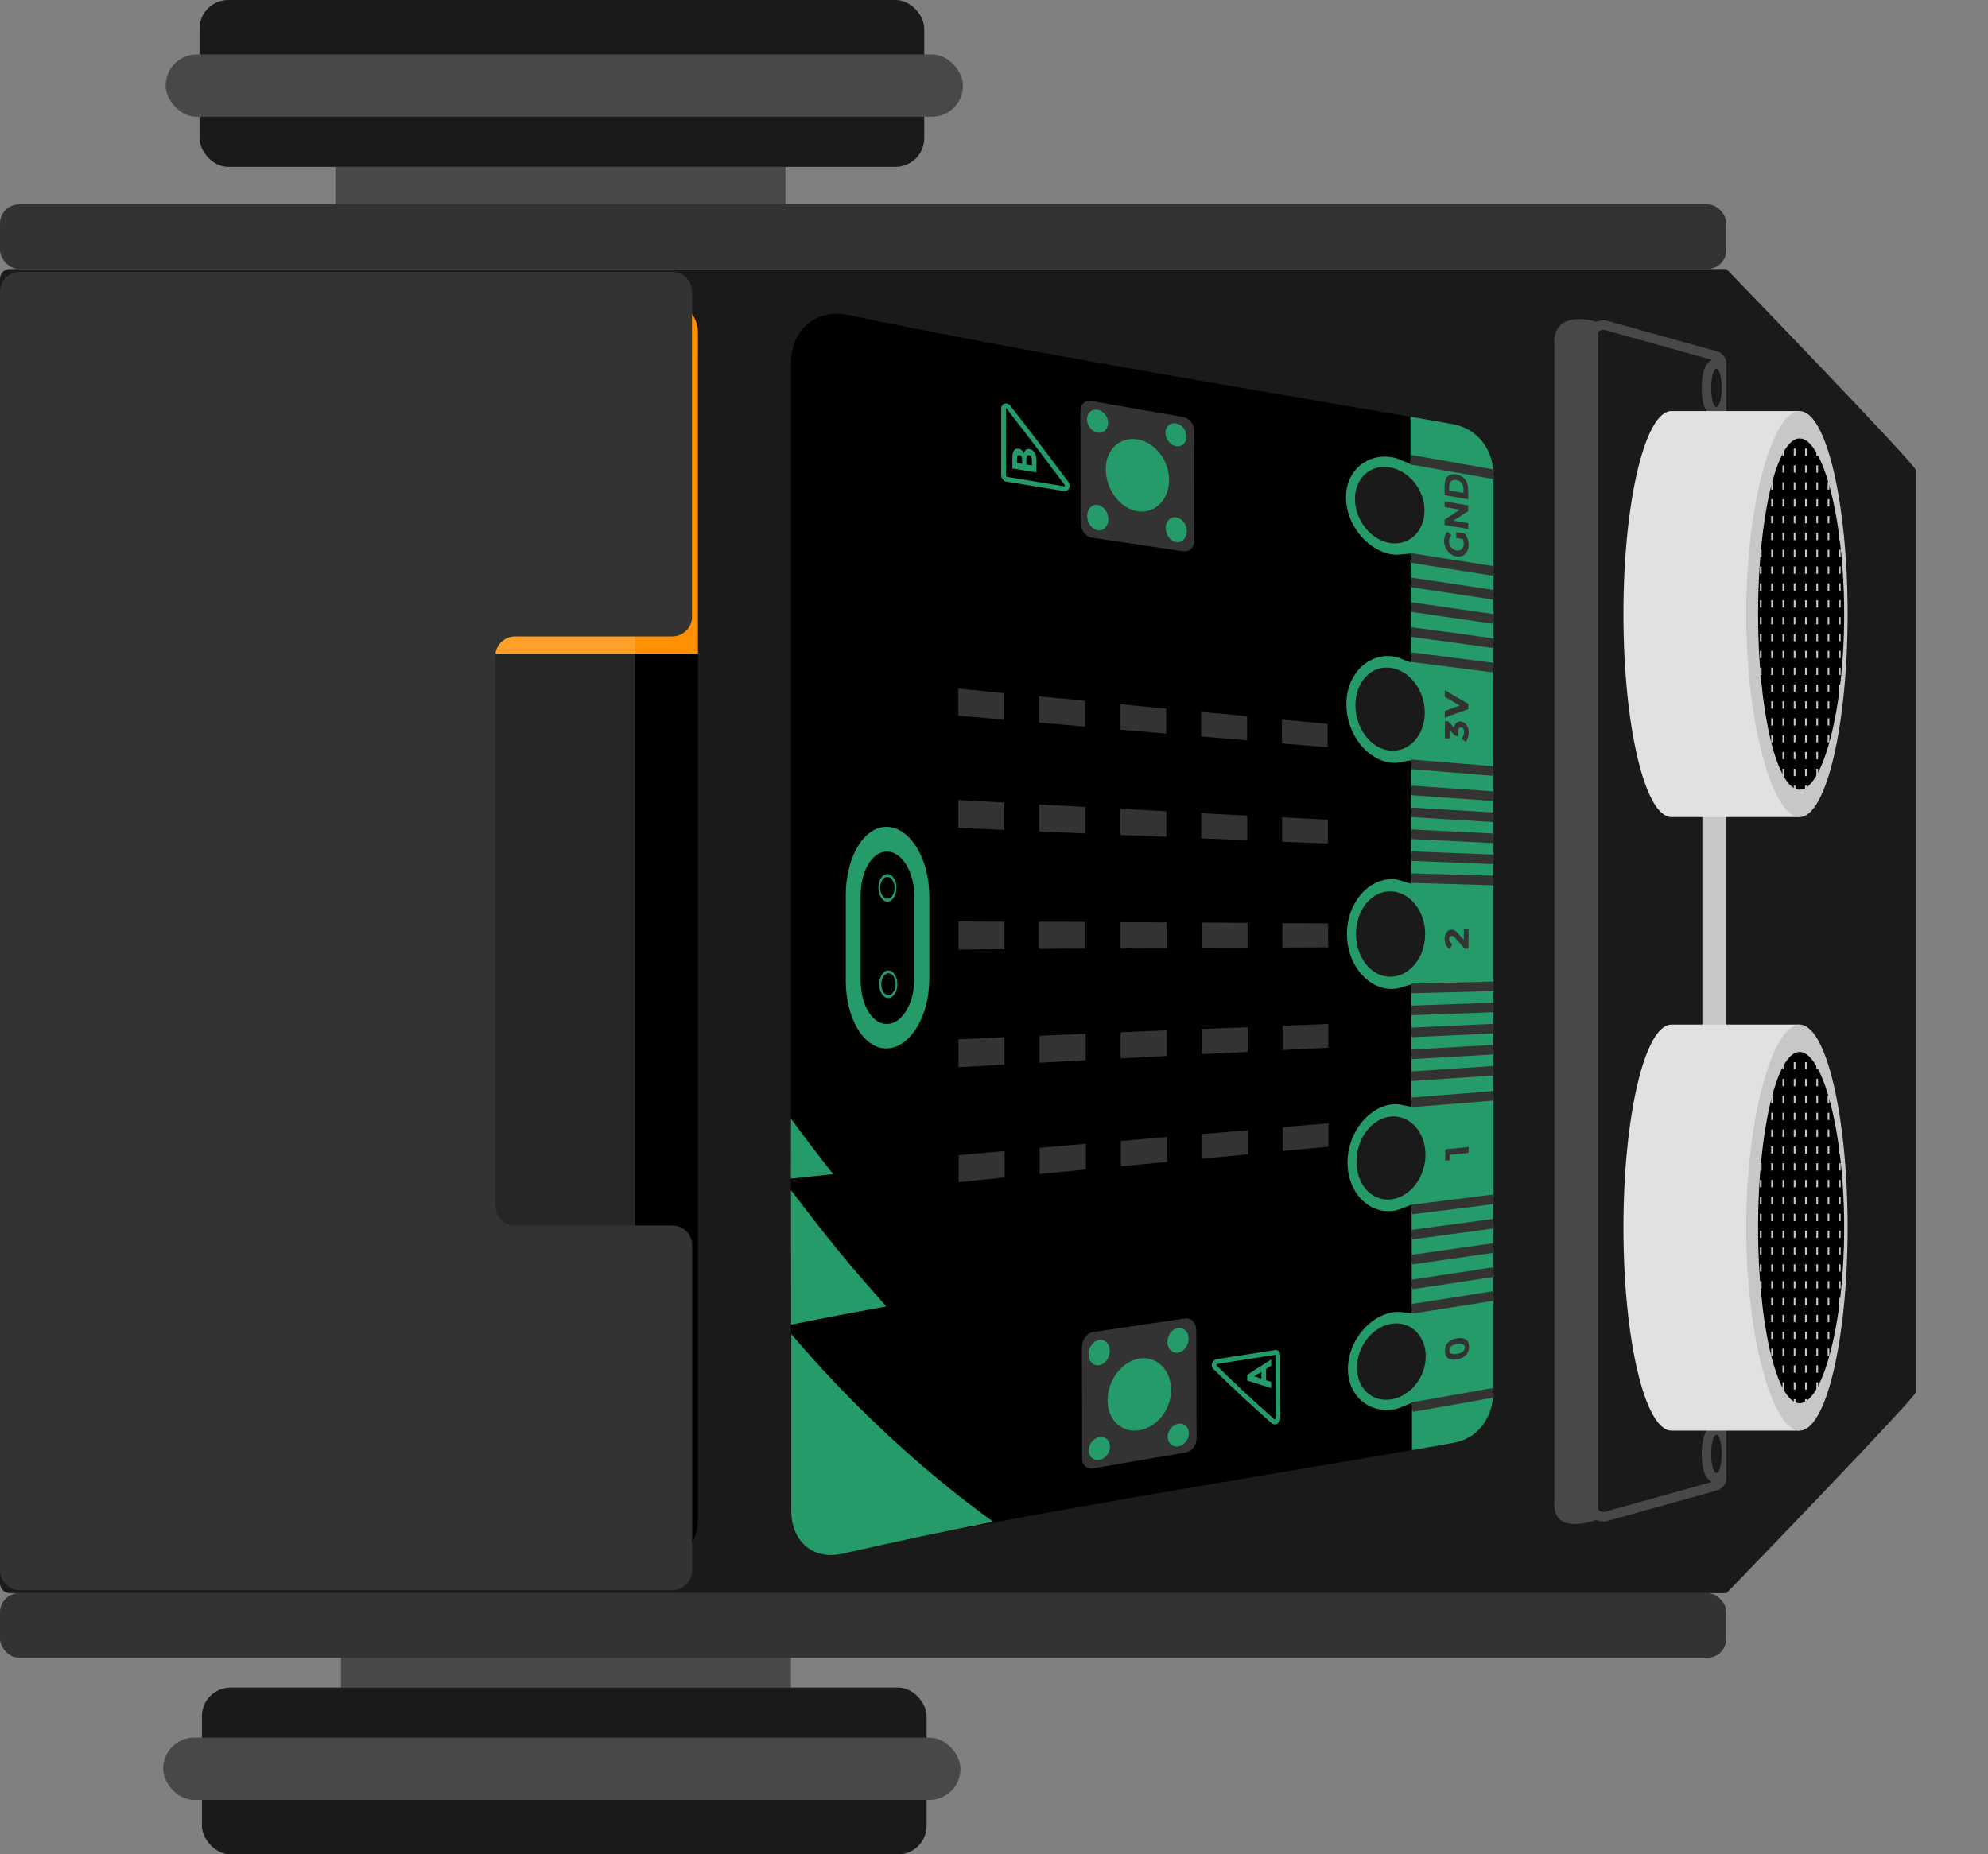 <?xml version="1.0" encoding="UTF-8"?>
<svg id="Calque_2"
    xmlns="http://www.w3.org/2000/svg"
    xmlns:xlink="http://www.w3.org/1999/xlink" viewBox="0 0 207.76 193.84">
    <rect x="0" y="0" width="207.76" height="193.84" fill="#808080" stroke="none"/>
    <defs>
        <style>.cls-1,.cls-2,.cls-3,.cls-4,.cls-5,.cls-6,.cls-7,.cls-8,.cls-9,.cls-10,.cls-11,.cls-12{stroke-width:0px;}.cls-1,.cls-13{fill:#333;}.cls-14{stroke:#249b69;stroke-width:.5px;}.cls-14,.cls-2,.cls-15{fill:none;}.cls-14,.cls-13,.cls-15{stroke-miterlimit:10;}.cls-16{clip-path:url(#clippath);}.cls-13{stroke:#333;}.cls-3{fill:#249b69;}.cls-4{opacity:.15;}.cls-4,.cls-11{fill:#fff;}.cls-5{fill:#1a1a1a;}.cls-6{fill:#c7c7c7;}.cls-17{clip-path:url(#clippath-1);}.cls-18{clip-path:url(#clippath-4);}.cls-19{clip-path:url(#clippath-3);}.cls-20{clip-path:url(#clippath-2);}.cls-21{clip-path:url(#clippath-5);}.cls-7{fill:#000;}.cls-8{fill:#ff8f03;}.cls-9{fill:#484848;}.cls-15{stroke:#000;}.cls-10{fill:#e1e1e1;}.cls-12{fill:#494849;}</style>
        <clipPath id="clippath">
            <ellipse class="cls-2" cx="188.07" cy="64.19" rx="4.68" ry="19.79"/>
        </clipPath>
        <clipPath id="clippath-1">
            <rect class="cls-2" x="183.17" y="44.38" width="9.56" height="39.63"/>
        </clipPath>
        <clipPath id="clippath-2">
            <rect class="cls-2" x="183.36" y="44.38" width="9.37" height="40.44"/>
        </clipPath>
        <clipPath id="clippath-3">
            <ellipse class="cls-2" cx="188.07" cy="128.32" rx="4.68" ry="19.79"/>
        </clipPath>
        <clipPath id="clippath-4">
            <rect class="cls-2" x="183.17" y="108.51" width="9.56" height="39.63"/>
        </clipPath>
        <clipPath id="clippath-5">
            <rect class="cls-2" x="183.36" y="108.51" width="9.37" height="40.44"/>
        </clipPath>
    </defs>
    <g id="Calque_1-2">
        <g id="bitcar">
            <g id="base">
                <path class="cls-5" d="M180.42,166.53H1.02c-.56,0-1.02-.46-1.02-1.02V29.14c0-.56.46-1.02,1.02-1.02h179.4s19.8,20.46,19.8,21.02v96.38c0,.56-19.8,21.02-19.8,21.02Z"/>
            </g>
            <g id="wheels">
                <g id="wheel">
                    <rect class="cls-9" x="35.05" y="17.44" width="47.03" height="3.92"/>
                    <rect class="cls-5" x="20.85" width="75.74" height="17.44" rx="3" ry="3"/>
                    <rect class="cls-9" x="17.31" y="5.69" width="83.33" height="6.52" rx="3.26" ry="3.26"/>
                </g>
                <g id="wheel-2">
                    <rect class="cls-9" x="35.62" y="172.48" width="47.03" height="3.92" transform="translate(118.28 348.88) rotate(180)"/>
                    <rect class="cls-5" x="21.11" y="176.4" width="75.74" height="17.44" rx="3" ry="3" transform="translate(117.95 370.24) rotate(180)"/>
                    <rect class="cls-9" x="17.06" y="181.63" width="83.33" height="6.52" rx="3.26" ry="3.26" transform="translate(117.44 369.78) rotate(-180)"/>
                </g>
            </g>
            <g id="batterie">
                <path id="resistance" class="cls-6" d="M52.55,31.61h0c.66.66,1.03,1.03,1.68,1.68h8.65c.66-.66,1.03-1.03,1.68-1.68h0c-.66-.66-1.03-1.03-1.68-1.68h-8.65c-.66.66-1.03,1.03-1.68,1.68Z"/>
                <rect id="black" class="cls-7" x="-8" y="83.78" width="133.11" height="28.77" rx="5.87" ry="5.87" transform="translate(-39.61 156.73) rotate(-90)"/>
                <path id="orange" class="cls-8" d="M40.2,35.58h33.63c1.7,0,3.08,1.38,3.08,3.08v22.61c0,1.7-1.38,3.08-3.08,3.08h-33.63v-28.77h0Z" transform="translate(8.59 108.53) rotate(-90)"/>
                <rect id="light" class="cls-4" x="-8" y="90.36" width="133.11" height="15.62" transform="translate(-39.61 156.73) rotate(-90)"/>
                <g id="icons">
                    <rect class="cls-11" x="52.55" y="145.9" width="12.02" height="3.25"/>
                    <rect class="cls-11" x="52.55" y="47.18" width="12.02" height="3.25"/>
                    <rect class="cls-11" x="56.86" y="43.07" width="3.41" height="11.46"/>
                </g>
            </g>
            <g id="ultrasonic">
                <path id="ultrasonic_back" class="cls-9" d="M176.84,95.84v-58.3c0-.58-.43-1.1-1.07-1.27l-9.22-2.72c-1-.28-4.11-.7-4.11,2.18v121.54c0,2.79,3.11,1.99,4.11,1.71l9.22-3.58c.64-.18,1.07-.69,1.07-1.27v-58.28ZM175.26,40.11c0-1.1.25-2,.55-2s.55.9.55,2-.25,2-.55,2-.55-.9-.55-2ZM175.26,151.55c0-1.1.25-2,.55-2s.55.9.55,2-.25,2-.55,2-.55-.9-.55-2Z"/>
                <g id="ultrasonic_top">
                    <path class="cls-5" d="M167.56,158.54c-.57,0-1.05-.38-1.05-.84V34.82c0-.46.48-.84,1.05-.84.12,0,.23.02.34.05l11.31,3.15c.42.12.71.44.71.79v.34c-.14-.16-.32-.27-.54-.27-.95,0-1.05,1.75-1.05,2.5s.1,2.5,1.05,2.5c.22,0,.4-.1.54-.27v106.97c-.14-.16-.32-.27-.54-.27-.95,0-1.05,1.75-1.05,2.5s.1,2.5,1.05,2.5c.22,0,.4-.1.54-.27v.34c0,.36-.29.67-.71.79l-11.3,3.15c-.11.03-.23.05-.34.05Z"/>
                    <path class="cls-12" d="M167.56,34.48c.07,0,.14,0,.21.03l11.17,3.11c-.72.28-1.1,1.29-1.1,2.92,0,1.93.55,3,1.55,3,.01,0,.03,0,.04,0v105.44s-.03,0-.04,0c-1,0-1.55,1.07-1.55,3,0,1.63.39,2.64,1.1,2.92l-11.17,3.11c-.07.02-.14.03-.21.03-.31,0-.55-.18-.55-.34V34.82c0-.16.24-.34.55-.34M167.56,33.48c-.83,0-1.55.58-1.55,1.34v122.88c0,.76.72,1.34,1.55,1.34.16,0,.32-.02.48-.07l11.31-3.15c.64-.18,1.07-.69,1.07-1.27V37.97c0-.58-.43-1.1-1.07-1.27l-11.31-3.15c-.16-.04-.32-.07-.48-.07h0ZM179.38,42.54c-.3,0-.55-.9-.55-2s.25-2,.55-2,.55.9.55,2-.25,2-.55,2h0ZM179.38,153.98c-.3,0-.55-.9-.55-2s.25-2,.55-2,.55.9.55,2-.25,2-.55,2h0Z"/>
                </g>
                <g id="ultrasonic_link">
                    <rect class="cls-6" x="177.91" y="82.4" width="2.51" height="26.85" rx="1.25" ry="1.25"/>
                </g>
                <g id="ultrasonic_eye_left">
                    <path id="_Tracé_transparent_" class="cls-10" d="M188.07,85.41h-13.39c-2.77,0-5.02-9.52-5.02-21.22s2.25-21.22,5.02-21.22h13.39"/>
                    <ellipse class="cls-6" cx="188.05" cy="64.19" rx="4.68" ry="19.79"/>
                    <g class="cls-16">
                        <g class="cls-17">
                            <line class="cls-15" x1="192.73" y1="44.63" x2="183.37" y2="44.63"/>
                            <line class="cls-15" x1="192.73" y1="46.39" x2="183.37" y2="46.39"/>
                            <line class="cls-15" x1="192.73" y1="48.15" x2="183.37" y2="48.15"/>
                            <line class="cls-15" x1="192.73" y1="49.91" x2="183.37" y2="49.91"/>
                            <line class="cls-15" x1="192.73" y1="51.68" x2="183.37" y2="51.68"/>
                            <line class="cls-15" x1="192.73" y1="53.44" x2="183.37" y2="53.44"/>
                            <line class="cls-15" x1="192.73" y1="55.2" x2="183.37" y2="55.2"/>
                            <line class="cls-15" x1="192.73" y1="56.96" x2="183.37" y2="56.96"/>
                            <line class="cls-15" x1="192.73" y1="58.72" x2="183.37" y2="58.72"/>
                            <line class="cls-15" x1="192.73" y1="60.48" x2="183.37" y2="60.48"/>
                            <line class="cls-15" x1="192.73" y1="62.25" x2="183.37" y2="62.25"/>
                            <line class="cls-15" x1="192.73" y1="64.01" x2="183.37" y2="64.01"/>
                            <line class="cls-15" x1="192.73" y1="65.77" x2="183.37" y2="65.77"/>
                            <line class="cls-15" x1="192.73" y1="67.53" x2="183.37" y2="67.53"/>
                            <line class="cls-15" x1="192.73" y1="69.29" x2="183.37" y2="69.29"/>
                            <line class="cls-15" x1="192.73" y1="71.05" x2="183.37" y2="71.05"/>
                            <line class="cls-15" x1="192.73" y1="72.81" x2="183.37" y2="72.81"/>
                            <line class="cls-15" x1="192.73" y1="74.58" x2="183.37" y2="74.58"/>
                            <line class="cls-15" x1="192.73" y1="76.34" x2="183.37" y2="76.34"/>
                            <line class="cls-15" x1="192.73" y1="78.1" x2="183.37" y2="78.1"/>
                            <line class="cls-15" x1="192.73" y1="79.86" x2="183.37" y2="79.86"/>
                            <line class="cls-15" x1="192.73" y1="81.62" x2="183.37" y2="81.62"/>
                            <line class="cls-15" x1="192.73" y1="83.38" x2="183.37" y2="83.38"/>
                        </g>
                        <g class="cls-20">
                            <line class="cls-15" x1="183.42" y1="44.38" x2="183.42" y2="83.95"/>
                            <line class="cls-15" x1="184.6" y1="44.38" x2="184.6" y2="83.95"/>
                            <line class="cls-15" x1="185.78" y1="44.38" x2="185.78" y2="83.95"/>
                            <line class="cls-15" x1="186.96" y1="44.38" x2="186.96" y2="83.95"/>
                            <line class="cls-15" x1="188.14" y1="44.38" x2="188.14" y2="83.95"/>
                            <line class="cls-15" x1="189.32" y1="44.38" x2="189.32" y2="83.95"/>
                            <line class="cls-15" x1="190.5" y1="44.38" x2="190.5" y2="83.95"/>
                            <line class="cls-15" x1="191.68" y1="44.38" x2="191.68" y2="83.95"/>
                            <line class="cls-15" x1="192.86" y1="44.38" x2="192.86" y2="83.95"/>
                        </g>
                    </g>
                    <path class="cls-6" d="M182.49,64.19c0-11.7,2.81-21.22,5.58-21.22s5.02,9.52,5.02,21.22-2.25,21.22-5.02,21.22-5.58-9.52-5.58-21.22ZM192.73,64.19c0-10.12-2.27-18.36-4.66-18.36s-4.34,8.23-4.34,18.36,1.95,18.36,4.34,18.36,4.66-8.23,4.66-18.36Z"/>
                </g>
                <g id="ultrasonic_eye_right">
                    <path class="cls-10" d="M188.07,149.54h-13.39c-2.77,0-5.02-9.52-5.02-21.22s2.25-21.22,5.02-21.22h13.39"/>
                    <ellipse class="cls-6" cx="188.05" cy="128.32" rx="4.68" ry="19.79"/>
                    <g class="cls-19">
                        <g class="cls-18">
                            <line class="cls-15" x1="192.73" y1="108.76" x2="183.37" y2="108.76"/>
                            <line class="cls-15" x1="192.73" y1="110.52" x2="183.37" y2="110.52"/>
                            <line class="cls-15" x1="192.73" y1="112.28" x2="183.37" y2="112.28"/>
                            <line class="cls-15" x1="192.73" y1="114.04" x2="183.37" y2="114.04"/>
                            <line class="cls-15" x1="192.73" y1="115.81" x2="183.37" y2="115.81"/>
                            <line class="cls-15" x1="192.73" y1="117.57" x2="183.37" y2="117.57"/>
                            <line class="cls-15" x1="192.73" y1="119.33" x2="183.37" y2="119.33"/>
                            <line class="cls-15" x1="192.73" y1="121.09" x2="183.37" y2="121.09"/>
                            <line class="cls-15" x1="192.73" y1="122.85" x2="183.37" y2="122.85"/>
                            <line class="cls-15" x1="192.73" y1="124.61" x2="183.37" y2="124.61"/>
                            <line class="cls-15" x1="192.73" y1="126.37" x2="183.37" y2="126.37"/>
                            <line class="cls-15" x1="192.73" y1="128.14" x2="183.37" y2="128.14"/>
                            <line class="cls-15" x1="192.73" y1="129.9" x2="183.37" y2="129.9"/>
                            <line class="cls-15" x1="192.73" y1="131.66" x2="183.37" y2="131.66"/>
                            <line class="cls-15" x1="192.73" y1="133.42" x2="183.37" y2="133.42"/>
                            <line class="cls-15" x1="192.73" y1="135.18" x2="183.37" y2="135.18"/>
                            <line class="cls-15" x1="192.73" y1="136.94" x2="183.37" y2="136.94"/>
                            <line class="cls-15" x1="192.73" y1="138.71" x2="183.37" y2="138.71"/>
                            <line class="cls-15" x1="192.73" y1="140.47" x2="183.37" y2="140.47"/>
                            <line class="cls-15" x1="192.73" y1="142.23" x2="183.37" y2="142.23"/>
                            <line class="cls-15" x1="192.73" y1="143.99" x2="183.37" y2="143.99"/>
                            <line class="cls-15" x1="192.73" y1="145.75" x2="183.37" y2="145.75"/>
                            <line class="cls-15" x1="192.73" y1="147.51" x2="183.37" y2="147.51"/>
                        </g>
                        <g class="cls-21">
                            <line class="cls-15" x1="183.42" y1="108.51" x2="183.42" y2="148.08"/>
                            <line class="cls-15" x1="184.6" y1="108.51" x2="184.6" y2="148.08"/>
                            <line class="cls-15" x1="185.78" y1="108.51" x2="185.78" y2="148.08"/>
                            <line class="cls-15" x1="186.96" y1="108.51" x2="186.96" y2="148.08"/>
                            <line class="cls-15" x1="188.14" y1="108.51" x2="188.14" y2="148.08"/>
                            <line class="cls-15" x1="189.32" y1="108.51" x2="189.32" y2="148.08"/>
                            <line class="cls-15" x1="190.5" y1="108.51" x2="190.5" y2="148.08"/>
                            <line class="cls-15" x1="191.68" y1="108.51" x2="191.68" y2="148.08"/>
                            <line class="cls-15" x1="192.86" y1="108.51" x2="192.86" y2="148.08"/>
                        </g>
                    </g>
                    <path class="cls-6" d="M182.49,128.32c0-11.7,2.81-21.22,5.58-21.22s5.02,9.52,5.02,21.22-2.25,21.22-5.02,21.22-5.58-9.52-5.58-21.22ZM192.73,128.32c0-10.12-2.27-18.36-4.66-18.36s-4.34,8.23-4.34,18.36,1.95,18.36,4.34,18.36,4.66-8.23,4.66-18.36Z"/>
                </g>
            </g>
            <g id="microbit">
                <g id="carte_micro:bit">
                    <path class="cls-7" d="M82.65,37.95v119.49c0,3.58,2.77,5.44,5.88,4.78,19.56-4.17,39.34-7.24,59.04-10.65,0-1.94,0-2.93,0-4.95-1.12.43-1.27.59-1.9.69-2.55.44-4.79-1.38-4.8-4.21,0-2.83,2.18-5.55,4.73-5.94.62-.1.82.01,1.95.09,0-4.42-.01-6.7-.02-11.33-1.12.4-1.33.57-1.95.64-2.56.31-4.75-1.91-4.76-5.05,0-3.13,2.23-5.89,4.79-6.09.62-.05.78.09,1.9.27,0-5.07-.01-7.65-.02-12.8-1.13.3-1.33.46-1.95.47-2.57.06-4.77-2.5-4.77-5.74,0-3.24,2.23-5.8,4.8-5.73.62.02.78.17,1.91.48,0-5.19-.01-7.79-.02-12.9-1.13.17-1.34.31-1.96.26-2.57-.21-4.78-2.97-4.78-6.1,0-3.13,2.24-5.34,4.81-5.02.63.08.78.24,1.92.64,0-4.65-.01-6.94-.02-11.38-1.13.07-1.34.18-1.97.08-2.58-.4-4.79-3.12-4.79-5.95,0-2.83,2.24-4.64,4.82-4.19.63.11.78.27,1.92.7,0-2.01,0-3,0-4.94-19.65-3.41-39.36-6.61-58.89-10.67-3.1-.64-5.86,1.47-5.86,5.07Z"/>
                    <path class="cls-3" d="M156.08,133.17c-3.38.52-5.09.78-8.54,1.3,0,.86,0,1.28,0,2.13,3.44-.53,5.15-.8,8.53-1.34v-2.08Z"/>
                    <path class="cls-3" d="M147.57,146.88c3.44-.59,5.14-.89,8.51-1.5v-9.71c-3.38.55-5.09.82-8.53,1.35,0,.09,0,.14,0,.24-1.12-.07-1.33-.18-1.95-.09-2.56.39-4.74,3.11-4.73,5.94,0,2.83,2.25,4.65,4.8,4.21.62-.11.77-.26,1.9-.69,0,.1,0,.15,0,.25ZM141.81,142.96c0-2.2,1.61-4.28,3.6-4.59,1.99-.31,3.59,1.23,3.59,3.4,0,2.17-1.59,4.16-3.58,4.5-1.98.34-3.61-1.11-3.61-3.31Z"/>
                    <path class="cls-3" d="M147.57,147.28c0,1.75,0,2.61,0,4.3,1.74-.3,2.61-.46,4.33-.76,2.46-.44,4.01-2.46,4.16-5.04-3.37.61-5.07.91-8.5,1.5Z"/>
                    <path class="cls-3" d="M156.08,130.66c-3.38.5-5.09.74-8.54,1.23,0,.86,0,1.3,0,2.15,3.44-.51,5.15-.77,8.54-1.29v-2.1Z"/>
                    <path class="cls-3" d="M156.08,128.13c-3.39.47-5.1.7-8.54,1.16,0,.87,0,1.31,0,2.17,3.44-.48,5.16-.73,8.54-1.22v-2.11Z"/>
                    <path class="cls-3" d="M156.08,125.57c-3.39.44-5.1.65-8.55,1.08,0,.88,0,1.32,0,2.2,3.45-.45,5.16-.68,8.54-1.14v-2.13Z"/>
                    <path class="cls-3" d="M156.08,61.97c-3.44-.53-5.17-.8-8.65-1.32,0-.85,0-1.28,0-2.13,3.48.54,5.21.82,8.66,1.37v2.08Z"/>
                    <path class="cls-3" d="M147.41,48.5c-1.14-.43-1.29-.59-1.92-.7-2.58-.45-4.83,1.37-4.82,4.19,0,2.83,2.21,5.55,4.79,5.95.63.1.83-.01,1.97-.08,0,.09,0,.14,0,.24,3.48.55,5.21.82,8.66,1.38v-9.71c-3.45-.62-5.19-.92-8.67-1.52,0,.1,0,.15,0,.25ZM145.24,48.86c2.01.34,3.63,2.34,3.63,4.51,0,2.17-1.61,3.71-3.62,3.39-2.01-.32-3.64-2.41-3.65-4.6,0-2.19,1.62-3.64,3.63-3.3Z"/>
                    <path class="cls-3" d="M147.41,47.85c0-1.75,0-2.61,0-4.29,1.77.31,2.65.46,4.41.78,2.51.44,4.11,2.47,4.26,5.04-3.45-.62-5.18-.92-8.66-1.52Z"/>
                    <path class="cls-3" d="M156.08,64.49c-3.44-.51-5.17-.76-8.65-1.25,0-.86,0-1.29,0-2.15,3.48.52,5.21.78,8.65,1.31v2.1Z"/>
                    <path class="cls-3" d="M156.08,67.02c-3.44-.48-5.17-.71-8.64-1.18,0-.87,0-1.31,0-2.17,3.48.49,5.21.74,8.65,1.24v2.11Z"/>
                    <path class="cls-3" d="M156.08,69.58c-3.44-.44-5.17-.67-8.64-1.1,0-.88,0-1.32,0-2.2,3.48.46,5.21.7,8.64,1.17v2.13Z"/>
                    <path class="cls-3" d="M147.52,115.7c-1.13-.18-1.28-.32-1.9-.27-2.56.2-4.8,2.96-4.79,6.09,0,3.13,2.2,5.36,4.76,5.05.62-.08.83-.25,1.95-.65,0,.11,0,.17,0,.28,3.45-.42,5.16-.63,8.55-1.06v-10.38c-3.4.28-5.11.42-8.57.69,0,.1,0,.15,0,.25ZM145.37,116.71c1.99-.17,3.6,1.63,3.6,3.99,0,2.36-1.6,4.44-3.59,4.67-1.99.23-3.62-1.51-3.62-3.94,0-2.43,1.61-4.55,3.61-4.72Z"/>
                    <path class="cls-3" d="M147.44,69.25c-1.13-.4-1.29-.57-1.92-.64-2.58-.32-4.82,1.89-4.81,5.02,0,3.13,2.21,5.89,4.78,6.1.63.05.83-.08,1.96-.26,0,.08,0,.11,0,.19,3.47.29,5.2.43,8.62.72v-10.38c-3.44-.44-5.16-.66-8.64-1.09,0,.14,0,.2,0,.34ZM145.28,69.8c2,.24,3.62,2.32,3.62,4.68,0,2.36-1.61,4.15-3.61,3.98-2-.17-3.63-2.3-3.64-4.73,0-2.43,1.62-4.17,3.62-3.93Z"/>
                    <path class="cls-3" d="M156.08,109.94c-3.4.2-5.12.3-8.57.5,0,.73,0,1.1,0,1.83,3.45-.23,5.17-.34,8.57-.57v-1.76Z"/>
                    <path class="cls-3" d="M156.08,107.74c-3.4.17-5.12.25-8.58.41,0,.73,0,1.1,0,1.83,3.46-.19,5.17-.29,8.57-.49v-1.76Z"/>
                    <path class="cls-3" d="M156.08,105.53c-3.41.13-5.12.19-8.58.32,0,.74,0,1.1,0,1.84,3.46-.16,5.17-.24,8.58-.4v-1.76Z"/>
                    <path class="cls-3" d="M156.08,103.32c-3.41.09-5.13.14-8.58.23,0,.74,0,1.11,0,1.84,3.46-.12,5.18-.18,8.58-.3v-1.77Z"/>
                    <path class="cls-3" d="M156.08,112.13c-3.4.24-5.12.36-8.57.59,0,.91,0,1.37,0,2.28,3.45-.27,5.17-.4,8.57-.68v-2.19Z"/>
                    <path class="cls-3" d="M147.48,92.38c-1.13-.3-1.29-.46-1.91-.48-2.57-.07-4.81,2.49-4.8,5.73,0,3.24,2.21,5.81,4.77,5.74.62-.02.83-.17,1.95-.47,0,.08,0,.12,0,.19,3.46-.08,5.18-.13,8.59-.21v-10.62c-3.42-.1-5.14-.14-8.6-.24,0,.14,0,.21,0,.35ZM145.33,93.17c2,.04,3.61,2.04,3.61,4.47,0,2.42-1.6,4.42-3.6,4.46-1.99.04-3.62-1.96-3.63-4.47,0-2.51,1.62-4.5,3.61-4.46Z"/>
                    <path class="cls-3" d="M156.08,87.85c-3.42-.17-5.14-.25-8.61-.42,0,.73,0,1.1,0,1.84,3.46.14,5.19.21,8.61.35v-1.76Z"/>
                    <path class="cls-3" d="M156.08,85.65c-3.42-.21-5.15-.31-8.61-.51,0,.73,0,1.1,0,1.83,3.47.18,5.19.26,8.61.44v-1.76Z"/>
                    <path class="cls-3" d="M156.08,83.45c-3.42-.24-5.15-.36-8.62-.6,0,.73,0,1.1,0,1.83,3.47.21,5.19.32,8.61.53v-1.76Z"/>
                    <path class="cls-3" d="M156.08,80.82c-3.43-.28-5.15-.42-8.62-.7,0,.91,0,1.36,0,2.27,3.47.25,5.19.37,8.62.62v-2.19Z"/>
                    <path class="cls-3" d="M156.08,90.05c-3.42-.13-5.14-.2-8.61-.33,0,.74,0,1.1,0,1.84,3.46.1,5.19.15,8.6.26v-1.77Z"/>
                    <path class="cls-13" d="M147.57,147.08c3.44-.59,5.14-.89,8.51-1.5"/>
                    <path class="cls-1" d="M153.52,140.78c0,.37-.11.67-.34.89-.23.22-.53.37-.91.43-.38.07-.69.03-.92-.12-.23-.14-.34-.4-.34-.77,0-.37.11-.67.34-.89.23-.22.53-.37.92-.43.38-.06.69-.02.91.12s.34.4.34.77ZM151.68,141.49c.15.06.34.07.59.03.24-.04.44-.12.59-.23.15-.11.22-.25.22-.43,0-.18-.07-.3-.22-.36-.15-.06-.34-.07-.59-.03-.24.04-.44.12-.59.23-.15.11-.22.25-.22.43,0,.18.07.3.22.36Z"/>
                    <path class="cls-1" d="M151.04,121.31c0-.47,0-.7,0-1.17.98-.1,1.47-.15,2.44-.25,0,.25,0,.37,0,.62-.79.08-1.18.12-1.98.21,0,.22,0,.33,0,.55-.19.02-.28.03-.47.05Z"/>
                    <path class="cls-1" d="M151.98,97.94c-.09-.07-.17-.11-.25-.11-.08,0-.15.03-.21.1-.05.07-.08.15-.08.25,0,.19.11.36.33.53-.1.21-.16.32-.26.53-.18-.14-.31-.29-.4-.46-.09-.17-.14-.38-.14-.63,0-.26.07-.48.2-.68.13-.19.32-.29.55-.29.13,0,.25.04.36.12.12.08.26.22.44.43.18.21.28.32.46.53,0-.47,0-.7,0-1.17.2,0,.29,0,.49,0,0,.83,0,1.25,0,2.08-.16,0-.24,0-.41,0-.29-.34-.44-.52-.74-.86-.15-.17-.26-.3-.35-.37Z"/>
                    <path class="cls-1" d="M151.47,77.2c-.19-.02-.28-.03-.47-.04,0-.71,0-1.07,0-1.78.15.02.23.02.38.04.23.26.35.39.57.65.03-.23.12-.4.25-.51.13-.11.29-.16.46-.14.26.03.46.15.61.37.15.22.22.49.22.81,0,.32-.1.63-.29.94-.17-.12-.26-.18-.44-.31.16-.26.25-.49.25-.71,0-.13-.03-.24-.08-.33-.05-.09-.13-.14-.23-.15-.1-.01-.18.03-.24.12-.06.09-.09.22-.09.39,0,.09.02.22.07.39-.16-.02-.24-.02-.4-.04-.22-.24-.33-.37-.56-.61,0,.36,0,.55,0,.91Z"/>
                    <path class="cls-1" d="M152.56,73.75c-.63-.36-.94-.54-1.57-.91,0-.28,0-.42,0-.7.99.58,1.48.86,2.46,1.44,0,.22,0,.32,0,.54-.98.35-1.48.53-2.46.9,0-.28,0-.42,0-.7.63-.23.94-.34,1.57-.57Z"/>
                    <path class="cls-1" d="M152.19,56.24c0-.24,0-.36,0-.61.35.06.53.09.88.15.27.31.41.71.41,1.18,0,.4-.12.71-.36.94s-.54.32-.91.26c-.37-.06-.67-.25-.92-.56-.25-.32-.37-.67-.37-1.06,0-.39.12-.71.35-.96.17.15.25.23.41.38-.1.11-.16.21-.2.3-.04.1-.05.2-.05.32,0,.23.07.44.21.62.14.18.33.29.56.33.23.04.42,0,.56-.14.14-.13.21-.3.21-.51,0-.21-.04-.39-.11-.54-.27-.04-.41-.07-.68-.11Z"/>
                    <path class="cls-1" d="M150.97,53.01c0-.24,0-.36,0-.6.99.17,1.49.25,2.47.42,0,.24,0,.36,0,.59-.62.4-.93.6-1.55,1.01.62.1.93.16,1.55.26,0,.24,0,.36,0,.6-.99-.17-1.48-.25-2.47-.41,0-.23,0-.34,0-.56.64-.42.96-.63,1.59-1.04-.64-.11-.96-.16-1.59-.27Z"/>
                    <path class="cls-1" d="M151.29,49.81c.22-.21.52-.28.9-.22.38.07.69.24.91.52.22.28.34.67.34,1.18,0,.36,0,.54,0,.9-.99-.17-1.48-.26-2.47-.43,0-.37,0-.56,0-.93,0-.47.11-.81.32-1.02ZM152.76,50.49c-.13-.17-.31-.27-.56-.31-.24-.04-.43,0-.56.12-.13.12-.2.33-.2.63,0,.13,0,.2,0,.33.6.1.9.16,1.5.26,0-.15,0-.22,0-.37,0-.27-.06-.49-.19-.65Z"/>
                    <path class="cls-3" d="M82.66,116.93c1.75,2.38,2.64,3.54,4.4,5.8-1.77.19-2.65.28-4.41.47"/>
                    <path class="cls-3" d="M82.66,124.39c3.96,5.23,5.96,7.67,9.97,12.17-4.01.73-6.01,1.11-9.96,1.9"/>
                    <path class="cls-3" d="M82.68,139.43c6.06,7.16,13.49,14.15,21.12,19.64-6.36,1.27-9.53,1.93-15.78,3.34-2.95.67-5.33-1.18-5.33-4.54v-18.44Z"/>
                    <path class="cls-1" d="M113.09,152.46c0-4.37-.01-6.73-.02-11.65,0-.76.52-1.48,1.15-1.57,3.86-.58,5.79-.86,9.64-1.42.63-.09,1.15.45,1.16,1.19.01,4.78.02,7.08.03,11.41,0,.67-.52,1.3-1.15,1.41-3.85.65-5.78.99-9.65,1.66-.64.11-1.16-.34-1.16-1.02Z"/>
                    <path class="cls-3" d="M119.06,142.01c1.84-.29,3.33,1.21,3.33,3.27,0,2.06-1.48,3.91-3.31,4.22-1.84.31-3.33-1.05-3.33-3.13,0-2.08,1.48-4.07,3.32-4.36Z"/>
                    <path class="cls-3" d="M114.89,150.21c.61-.11,1.11.35,1.11,1.01,0,.66-.5,1.27-1.11,1.38s-1.11-.33-1.11-.99c0-.66.5-1.29,1.11-1.4Z"/>
                    <path class="cls-3" d="M114.87,140.05c.61-.09,1.11.43,1.11,1.16,0,.73-.49,1.39-1.11,1.49-.61.1-1.11-.41-1.11-1.14s.5-1.41,1.11-1.5Z"/>
                    <path class="cls-3" d="M123.11,138.81c.61-.09,1.11.42,1.11,1.13,0,.71-.49,1.36-1.11,1.46-.61.09-1.11-.4-1.11-1.12,0-.72.49-1.38,1.11-1.47Z"/>
                    <path class="cls-3" d="M123.14,148.82c.61-.1,1.11.35,1.11,1.01,0,.65-.49,1.26-1.11,1.36-.61.1-1.11-.33-1.11-.99,0-.66.49-1.28,1.11-1.38Z"/>
                    <path class="cls-1" d="M112.93,54.63c0-4.94-.01-7.3-.02-11.69,0-.68.51-1.14,1.15-1.02,3.84.68,5.76,1.01,9.59,1.67.63.11,1.15.74,1.15,1.41.01,4.34.02,6.65.03,11.44,0,.74-.51,1.28-1.15,1.19-3.84-.57-5.76-.85-9.6-1.43-.63-.1-1.15-.81-1.15-1.57Z"/>
                    <path class="cls-3" d="M118.86,45.92c1.83.31,3.31,2.17,3.32,4.24,0,2.06-1.47,3.57-3.3,3.28-1.83-.29-3.31-2.28-3.32-4.37s1.47-3.45,3.3-3.14Z"/>
                    <path class="cls-3" d="M114.72,52.78c.61.1,1.11.76,1.11,1.49s-.49,1.25-1.1,1.16c-.61-.09-1.11-.77-1.11-1.5,0-.73.49-1.24,1.1-1.15Z"/>
                    <path class="cls-3" d="M114.7,42.83c.61.11,1.11.72,1.11,1.38,0,.66-.49,1.12-1.1,1.02-.61-.11-1.11-.74-1.11-1.4s.49-1.1,1.1-1Z"/>
                    <path class="cls-3" d="M122.9,44.26c.61.11,1.11.71,1.11,1.37s-.49,1.11-1.1,1.01c-.61-.1-1.11-.73-1.11-1.39,0-.66.49-1.1,1.1-.99Z"/>
                    <path class="cls-3" d="M122.92,54.07c.61.1,1.11.75,1.11,1.46,0,.72-.49,1.23-1.1,1.14-.61-.09-1.11-.76-1.11-1.47s.49-1.22,1.1-1.12Z"/>
                    <path class="cls-14" d="M133.54,141.65c0,2.72.01,4.04.02,6.62,0,.13-.07.26-.18.32-.11.07-.24.06-.33-.01-2.42-2.16-3.64-3.29-6.07-5.65-.09-.08-.11-.23-.07-.36.05-.13.16-.24.28-.25,2.43-.38,3.64-.57,6.06-.95.17-.03.3.1.3.29Z"/>
                    <path class="cls-3" d="M132.85,142.75c-.22.14-.32.21-.54.35,0,.47,0,.7,0,1.17.22.07.33.1.54.17,0,.26,0,.39,0,.66-1-.31-1.51-.47-2.51-.79,0-.24,0-.36,0-.6,1-.65,1.51-.97,2.51-1.61,0,.27,0,.4,0,.67ZM131.09,143.87c.29.09.44.14.73.23,0-.28,0-.42,0-.7-.29.19-.44.28-.73.46Z"/>
                    <path class="cls-14" d="M111.53,50.79s0,.09-.02.13c-.05.12-.16.19-.28.17-2.42-.4-3.63-.6-6.05-1-.16-.03-.3-.21-.3-.41,0-2.9,0-4.3,0-6.98,0-.13.07-.24.18-.27.11-.03.24.02.33.13,2.42,3.11,3.63,4.71,6.06,7.96.06.08.09.17.09.26Z"/>
                    <path class="cls-3" d="M108.31,48.1c0,.51,0,.77,0,1.29-1-.17-1.51-.25-2.51-.42,0-.46,0-.69,0-1.15,0-.2.02-.37.06-.5.04-.14.1-.23.16-.3.13-.11.27-.15.44-.12.2.03.34.13.44.3.03.06.05.09.06.11,0,.02.02.06.04.11.03-.17.1-.31.21-.39.11-.09.24-.12.4-.09.17.03.33.13.46.29.16.19.23.48.24.88ZM106.82,48.48c0-.13,0-.19,0-.31,0-.18-.02-.32-.05-.41-.03-.09-.11-.15-.22-.17-.11-.02-.19,0-.22.08-.04.07-.05.21-.05.4,0,.13,0,.19,0,.32.22.04.33.06.54.09ZM107.84,48.65c0-.18,0-.27,0-.45,0-.19-.02-.33-.06-.43-.04-.1-.12-.16-.23-.18-.12-.02-.19.02-.23.11-.04.09-.06.25-.06.47,0,.15,0,.23,0,.39.23.04.35.06.58.1Z"/>
                    <path class="cls-13" d="M147.55,136.81c3.44-.53,5.15-.8,8.53-1.35"/>
                    <path class="cls-13" d="M147.55,134.26c3.44-.51,5.15-.77,8.54-1.29"/>
                    <path class="cls-13" d="M147.54,131.67c3.44-.49,5.16-.73,8.54-1.22"/>
                    <path class="cls-13" d="M147.54,129.06c3.45-.46,5.16-.69,8.54-1.15"/>
                    <path class="cls-13" d="M147.53,126.43c3.45-.42,5.16-.64,8.55-1.07"/>
                    <path class="cls-13" d="M147.52,115.23c3.45-.27,5.17-.41,8.57-.69"/>
                    <path class="cls-13" d="M147.51,112.5c3.45-.23,5.17-.35,8.57-.58"/>
                    <path class="cls-13" d="M147.51,110.21c3.46-.2,5.17-.29,8.57-.49"/>
                    <path class="cls-13" d="M147.51,107.92c3.46-.16,5.17-.24,8.58-.4"/>
                    <path class="cls-13" d="M147.5,105.62c3.46-.12,5.18-.19,8.58-.31"/>
                    <path class="cls-13" d="M147.5,103.32c3.46-.09,5.18-.13,8.58-.22"/>
                    <path class="cls-13" d="M147.48,91.79c3.46.1,5.19.15,8.6.25"/>
                    <path class="cls-13" d="M147.48,89.49c3.46.14,5.19.2,8.61.34"/>
                    <path class="cls-13" d="M147.47,87.2c3.47.17,5.19.26,8.61.43"/>
                    <path class="cls-13" d="M147.47,84.91c3.47.21,5.19.31,8.61.52"/>
                    <path class="cls-13" d="M147.47,82.62c3.47.24,5.19.36,8.62.61"/>
                    <path class="cls-13" d="M147.46,79.89c3.47.28,5.2.43,8.62.71"/>
                    <path class="cls-13" d="M147.44,68.69c3.47.44,5.2.65,8.64,1.1"/>
                    <path class="cls-13" d="M147.44,66.06c3.48.47,5.21.7,8.64,1.18"/>
                    <path class="cls-13" d="M147.44,63.45c3.48.5,5.21.75,8.65,1.25"/>
                    <path class="cls-13" d="M147.43,60.87c3.48.52,5.21.78,8.65,1.31"/>
                    <path class="cls-13" d="M147.43,58.32c3.48.55,5.21.82,8.66,1.37"/>
                    <path class="cls-13" d="M147.41,48.05c3.48.61,5.22.91,8.67,1.53"/>
                    <path class="cls-3" d="M93.79,102.86c0,.79-.42,1.45-.95,1.46-.52.02-.95-.62-.95-1.42,0-.8.42-1.46.94-1.46.52,0,.95.63.95,1.42ZM92.1,102.9c0,.63.33,1.13.75,1.12.41-.01.75-.53.75-1.16,0-.63-.34-1.13-.75-1.12-.41,0-.75.53-.75,1.16Z"/>
                    <path class="cls-3" d="M93.68,92.82c0,.79-.42,1.43-.94,1.43-.52,0-.94-.66-.94-1.46,0-.8.42-1.44.94-1.43.52.01.95.67.95,1.46ZM91.99,92.79c0,.63.33,1.15.75,1.15.41,0,.75-.5.75-1.13,0-.63-.34-1.14-.75-1.15-.41,0-.75.5-.75,1.13Z"/>
                    <path class="cls-1" d="M105,120.31c0,1.11,0,1.67,0,2.77-1.93.19-2.89.29-4.81.49,0-1.12,0-1.69,0-2.82,1.92-.18,2.88-.27,4.81-.44Z"/>
                    <path class="cls-3" d="M97.12,93.7c0,3.44,0,5.17,0,8.61,0,3.91-1.97,7.16-4.37,7.28-2.41.12-4.36-3.04-4.36-7.09,0-3.57,0-5.36,0-8.93,0-4.05,1.95-7.24,4.35-7.14,2.41.1,4.38,3.35,4.38,7.26ZM89.94,102.48c0,2.59,1.26,4.63,2.8,4.56,1.55-.06,2.81-2.16,2.81-4.69,0-3.46,0-5.2,0-8.67,0-2.53-1.26-4.62-2.81-4.67-1.55-.05-2.8,2.01-2.8,4.59,0,3.55,0,5.33,0,8.87Z"/>
                    <path class="cls-1" d="M104.97,96.33c0,1.16,0,1.73,0,2.89-1.92.01-2.89.02-4.8.04,0-1.18,0-1.77,0-2.94,1.92,0,2.88.01,4.8.02Z"/>
                    <path class="cls-1" d="M104.95,72.45c0,1.11,0,1.66,0,2.78-1.92-.17-2.88-.25-4.8-.42,0-1.14,0-1.7,0-2.83,1.92.19,2.88.29,4.8.47Z"/>
                    <path class="cls-1" d="M113.48,119.56c0,1.08,0,1.62,0,2.69-1.93.19-2.9.28-4.83.47,0-1.09,0-1.64,0-2.74,1.93-.17,2.9-.25,4.83-.42Z"/>
                    <path class="cls-1" d="M113.44,96.37c0,1.12,0,1.67,0,2.79-1.93.01-2.89.02-4.82.03,0-1.14,0-1.71,0-2.85,1.93,0,2.89.01,4.82.02Z"/>
                    <path class="cls-1" d="M113.4,73.26c0,1.07,0,1.61,0,2.69-1.93-.17-2.89-.25-4.81-.42,0-1.1,0-1.65,0-2.74,1.92.19,2.89.28,4.81.46Z"/>
                    <path class="cls-1" d="M121.97,118.84c0,1.05,0,1.57,0,2.61-1.93.18-2.9.27-4.83.46,0-1.06,0-1.59,0-2.65,1.93-.16,2.9-.25,4.83-.41Z"/>
                    <path class="cls-1" d="M121.92,96.41c0,1.08,0,1.62,0,2.7-1.93.01-2.89.02-4.82.03,0-1.1,0-1.65,0-2.75,1.93.01,2.89.02,4.82.03Z"/>
                    <path class="cls-1" d="M121.87,74.07c0,1.04,0,1.56,0,2.61-1.93-.16-2.89-.25-4.82-.41,0-1.07,0-1.6,0-2.66,1.93.18,2.89.27,4.82.46Z"/>
                    <path class="cls-1" d="M130.4,107.37c0,1.03,0,1.55,0,2.58-1.92.1-2.88.15-4.81.24,0-1.05,0-1.58,0-2.63,1.93-.08,2.89-.12,4.81-.19Z"/>
                    <path class="cls-1" d="M130.38,96.47c0,1.04,0,1.56,0,2.6-1.92,0-2.88.01-4.81.02,0-1.06,0-1.59,0-2.66,1.93.01,2.89.02,4.81.03Z"/>
                    <path class="cls-1" d="M138.84,117.43c0,.98,0,1.47,0,2.44-1.91.18-2.86.27-4.78.44,0-.99,0-1.49,0-2.49,1.92-.16,2.87-.24,4.78-.4Z"/>
                    <path class="cls-1" d="M138.75,75.66c0,.98,0,1.47,0,2.45-1.91-.16-2.87-.24-4.78-.4,0-1,0-1.5,0-2.49,1.92.18,2.87.27,4.78.45Z"/>
                    <path class="cls-1" d="M130.35,85.25c0,1.03,0,1.55,0,2.58-1.92-.08-2.88-.12-4.81-.2,0-1.06,0-1.58,0-2.63,1.93.1,2.89.15,4.81.26Z"/>
                    <path class="cls-1" d="M130.43,118.13c0,1.01,0,1.52,0,2.53-1.92.18-2.88.27-4.81.45,0-1.02,0-1.54,0-2.57,1.93-.16,2.89-.24,4.81-.4Z"/>
                    <path class="cls-1" d="M138.82,107.03c0,1,0,1.5,0,2.49-1.91.1-2.86.14-4.78.24,0-1.02,0-1.52,0-2.54,1.92-.08,2.87-.11,4.78-.19Z"/>
                    <path class="cls-1" d="M121.94,107.71c0,1.07,0,1.61,0,2.67-1.93.1-2.89.15-4.83.25,0-1.09,0-1.63,0-2.73,1.93-.08,2.9-.12,4.82-.2Z"/>
                    <path class="cls-1" d="M113.46,108.06c0,1.11,0,1.66,0,2.77-1.93.1-2.9.15-4.82.26,0-1.12,0-1.69,0-2.82,1.93-.08,2.89-.12,4.82-.21Z"/>
                    <path class="cls-1" d="M104.98,108.42c0,1.15,0,1.72,0,2.86-1.93.11-2.89.16-4.81.27,0-1.16,0-1.75,0-2.91,1.92-.09,2.88-.13,4.81-.22Z"/>
                    <path class="cls-1" d="M138.77,85.69c0,1,0,1.49,0,2.49-1.91-.08-2.87-.12-4.78-.2,0-1.02,0-1.53,0-2.54,1.92.1,2.87.15,4.78.25Z"/>
                    <path class="cls-1" d="M121.89,84.8c0,1.07,0,1.6,0,2.67-1.93-.08-2.89-.12-4.82-.2,0-1.09,0-1.64,0-2.73,1.93.1,2.89.15,4.82.26Z"/>
                    <path class="cls-1" d="M113.42,84.35c0,1.1,0,1.66,0,2.77-1.93-.08-2.89-.12-4.82-.21,0-1.13,0-1.69,0-2.82,1.93.1,2.89.16,4.82.26Z"/>
                    <path class="cls-1" d="M104.96,83.89c0,1.14,0,1.71,0,2.86-1.92-.08-2.88-.12-4.8-.21,0-1.17,0-1.75,0-2.91,1.92.1,2.88.16,4.8.26Z"/>
                    <path class="cls-1" d="M130.33,74.86c0,1.01,0,1.51,0,2.53-1.92-.16-2.88-.24-4.81-.41,0-1.03,0-1.55,0-2.57,1.92.18,2.89.27,4.81.45Z"/>
                    <path class="cls-1" d="M138.8,96.52c0,1,0,1.51,0,2.51-1.91,0-2.86.01-4.78.02,0-1.02,0-1.54,0-2.56,1.92.01,2.87.02,4.78.03Z"/>
                </g>
            </g>
            <path id="top" class="cls-1" d="M53.82,128.11c-1.13,0-2.06-.93-2.06-2.06v-57.46c0-1.13.93-2.06,2.06-2.06h16.44c1.14,0,2.06-.92,2.06-2.06V30.48c0-1.13-.93-2.06-2.06-2.06H2.06c-1.13,0-2.06.93-2.06,2.06v133.68c0,1.13.93,2.06,2.06,2.06h68.21c1.13,0,2.06-.93,2.06-2.06v-34c0-1.14-.92-2.06-2.06-2.06h-16.44Z"/>
            <g id="sides">
                <rect id="side_right" class="cls-1" y="21.36" width="180.42" height="6.76" rx="2" ry="2"/>
                <rect id="side_left" class="cls-1" y="166.53" width="180.42" height="6.76" rx="2" ry="2"/>
            </g>
        </g>
    </g>
</svg>